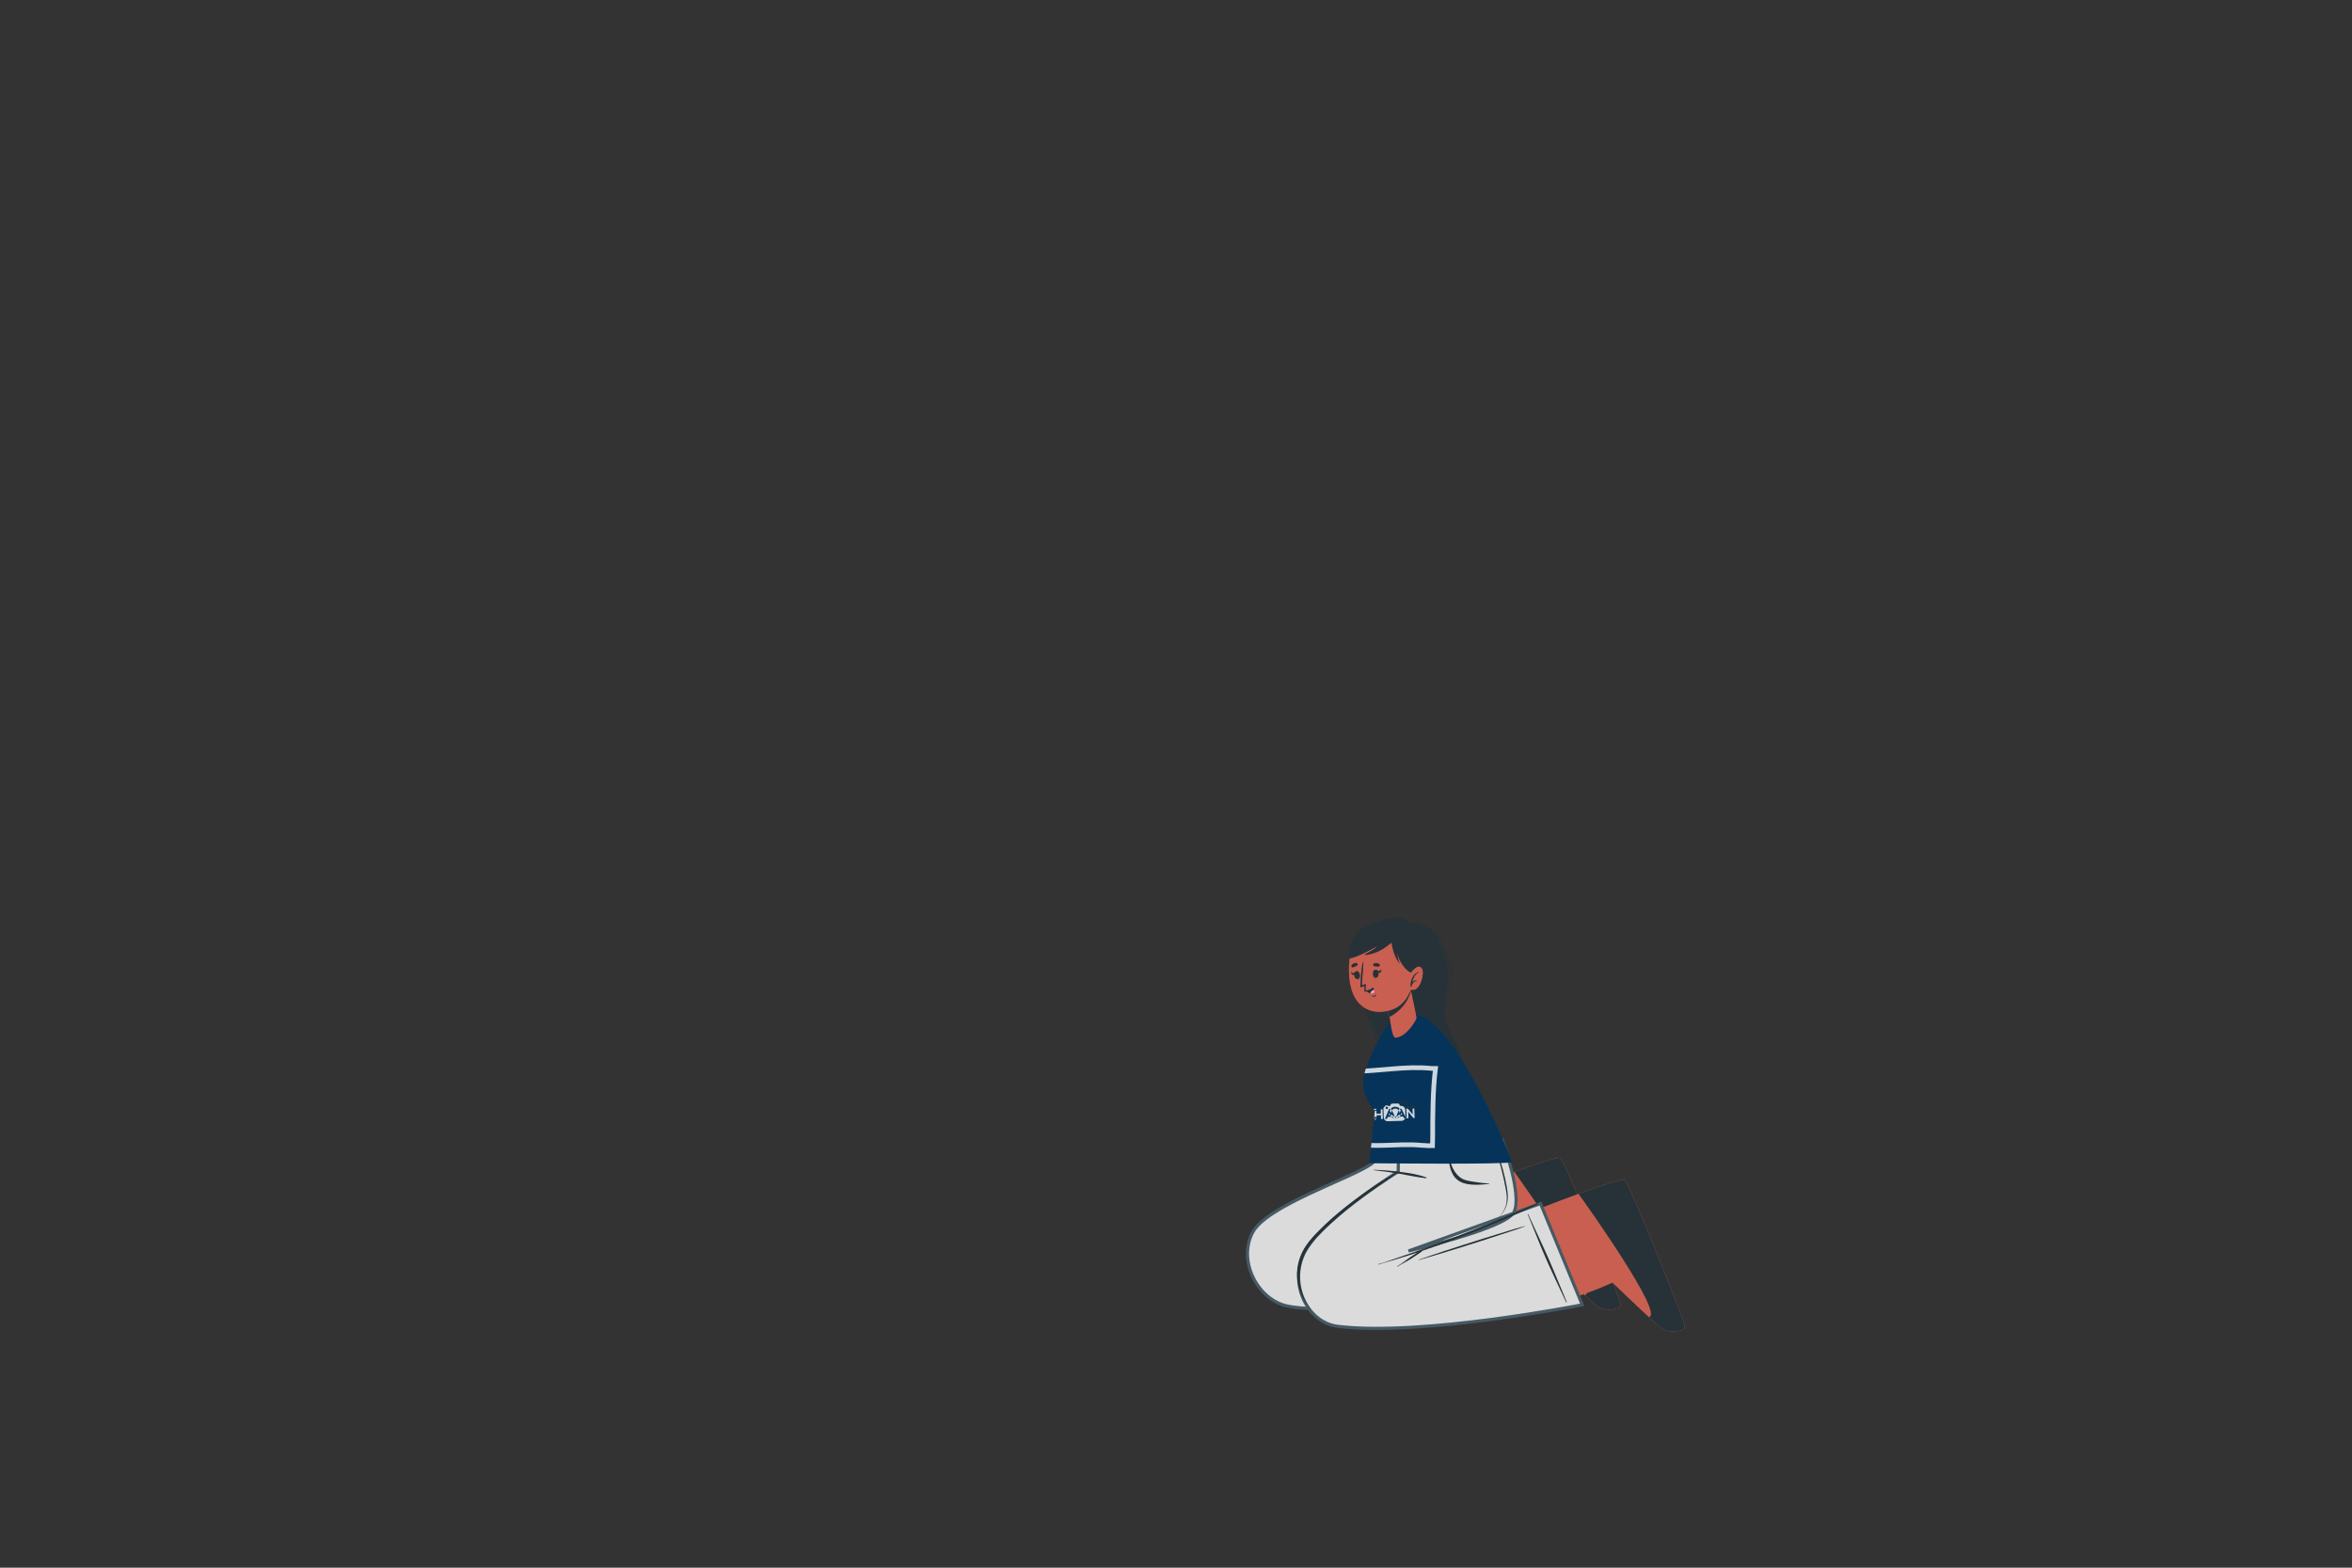 <?xml version="1.0" encoding="iso-8859-1"?>
<!-- Generator: Adobe Illustrator 25.3.1, SVG Export Plug-In . SVG Version: 6.00 Build 0)  -->
<svg version="1.1" xmlns="http://www.w3.org/2000/svg" xmlns:xlink="http://www.w3.org/1999/xlink" x="0px" y="0px"
	 viewBox="0 0 750 500" style="enable-background:new 0 0 750 500;" xml:space="preserve">
<rect x="0" y="0" width="750" height="500" fill="#333333" stroke="none"/>
<g id="char_x5F_3">
	<g>
		<g>
			<g>
				<path style="fill:#C95F50;" d="M516.812,416.075c0.099,1.722-4.825,2.123-6.855,0.972c-0.644-0.367-2.455-1.955-4.658-3.974
					c-4.843-4.448-11.538-10.951-11.538-10.951l-5.088,2.174l-20.767,7.57l-13.933-26.915c0,0,12.022-4.824,23.447-9.131
					c1.756-0.661,3.488-1.301,5.174-1.921c0.104-0.039,0.208-0.078,0.312-0.116c7.665-2.786,14.012-4.884,14.65-4.416
					C499.277,370.613,516.715,414.341,516.812,416.075z"/>
				<path style="fill:#263238;" d="M516.812,416.075c0.099,1.722-4.825,2.123-6.855,0.972c-0.644-0.367-2.455-1.955-4.658-3.974
					c5.127-0.592-19.103-34.709-22.392-39.289c7.665-2.786,14.012-4.884,14.65-4.416
					C499.277,370.613,516.715,414.341,516.812,416.075z"/>
			</g>
			<g>
				<g>
					<path style="fill:#DBDBDB;stroke:#455A64;stroke-miterlimit:10;" d="M484.097,409.187c0,0-53.815,11.306-73.461,7.386
						c-9.402-1.876-15.986-14.141-11.278-23.356c4.393-8.598,30.422-16.92,37.826-21.888c2.333-1.554,2.203-7.903,2.203-7.903
						l19.203,0.1c0,0,6.639,10.999,3.641,16.238c-0.045,0.09-0.101,0.169-0.169,0.259l8.722-3.131L484.097,409.187z"/>
				</g>
				<g>
					<path style="fill:#263238;" d="M472.504,394.475c-2.047-4.681-4.308-9.262-6.396-13.924c-0.04-0.089-0.184-0.043-0.145,0.049
						c1.964,4.697,3.77,9.455,5.817,14.118c2.055,4.68,4.279,9.272,6.434,13.904c0.055,0.118,0.249,0.059,0.196-0.066
						C476.429,403.867,474.545,399.141,472.504,394.475z"/>
					<path style="fill:#263238;" d="M462.185,380.249c-1.338,0.744-2.616,1.616-3.918,2.422c-1.284,0.795-2.573,1.58-3.885,2.327
						c-2.647,1.509-5.357,2.916-8.096,4.251c-5.524,2.693-11.215,5.039-17.051,6.968c-3.252,1.075-6.538,2.123-9.878,2.886
						c-0.074,0.017-0.042,0.129,0.032,0.112c2.431-0.534,4.862-1.058,7.268-1.689c-1.284,0.775-2.547,1.587-3.824,2.374
						c-0.064,0.04-0.006,0.139,0.06,0.101c1.396-0.807,2.81-1.583,4.195-2.41c0.079-0.047,0.08-0.132,0.042-0.193
						c0.411-0.111,0.823-0.216,1.232-0.334c2.979-0.862,5.924-1.836,8.82-2.945c5.731-2.195,11.262-4.841,16.537-7.978
						c1.487-0.884,2.959-1.793,4.41-2.734c1.429-0.927,2.894-1.878,4.192-2.984C462.42,380.338,462.292,380.189,462.185,380.249z"/>
				</g>
			</g>
		</g>
		<g>
			<g>
				<path style="fill:#C95F50;" d="M537.257,423.041c0.099,1.722-4.825,2.123-6.854,0.972c-0.644-0.367-2.455-1.955-4.658-3.974
					c-4.843-4.448-11.538-10.95-11.538-10.95l-5.088,2.174l-20.767,7.57l-13.933-26.915c0,0,12.022-4.824,23.447-9.131
					c1.756-0.661,3.488-1.301,5.174-1.921c0.104-0.039,0.208-0.078,0.312-0.117c7.665-2.786,14.012-4.884,14.649-4.416
					C519.721,377.579,537.159,421.308,537.257,423.041z"/>
				<path style="fill:#263238;" d="M537.257,423.041c0.099,1.722-4.825,2.123-6.854,0.972c-0.644-0.367-2.455-1.955-4.658-3.974
					c5.127-0.592-19.103-34.709-22.392-39.289c7.665-2.786,14.012-4.884,14.649-4.416
					C519.721,377.579,537.159,421.308,537.257,423.041z"/>
			</g>
			<path style="fill:#DBDBDB;stroke:#455A64;stroke-miterlimit:10;" d="M445.991,363.425l33.016,0.118
				c0,0,6.671,17.946,3.673,23.191c-2.998,5.245-33.543,12.251-33.543,12.251l42.093-15.122l13.311,32.288
				c0,0-51.023,10.128-77.923,6.878c-10.097-1.22-16.2-14.55-10.084-24.594c6.433-10.564,29.322-24.754,29.322-24.754
				L445.991,363.425z"/>
			<g>
				<path style="fill:#263238;" d="M490.143,383.76c-12.902,5.608-25.91,10.955-39.2,15.582c-1.846,0.643-3.694,1.28-5.546,1.905
					c-1.92,0.648-3.828,1.4-5.79,1.912c-0.095,0.025-0.049,0.18,0.044,0.147c1.693-0.6,3.45-1.017,5.167-1.545
					c1.681-0.517,3.359-1.04,5.03-1.587c0.722-0.236,1.44-0.482,2.161-0.722c-0.148,0.098-0.294,0.197-0.439,0.289
					c-0.668,0.428-1.332,0.857-1.989,1.301c-1.353,0.914-2.616,2.005-4.034,2.816c-0.086,0.049-0.001,0.186,0.081,0.13
					c1.35-0.921,2.863-1.599,4.249-2.467c0.672-0.421,1.33-0.86,1.984-1.309c0.577-0.396,1.236-0.798,1.748-1.295
					c2.116-0.714,4.229-1.44,6.33-2.196c6.621-2.384,13.166-4.953,19.629-7.737c3.61-1.555,7.189-3.174,10.725-4.892
					C490.478,384.003,490.334,383.677,490.143,383.76z"/>
				<path style="fill:#263238;" d="M493.691,401.176c-2.048-4.681-4.308-9.262-6.396-13.924c-0.04-0.089-0.184-0.043-0.145,0.049
					c1.964,4.697,3.77,9.455,5.817,14.118c2.055,4.68,4.279,9.272,6.434,13.904c0.055,0.118,0.249,0.059,0.196-0.066
					C497.617,410.567,495.732,405.841,493.691,401.176z"/>
				<path style="fill:#263238;" d="M445.253,374.016c-3.689,1.922-7.17,4.312-10.554,6.724c-3.356,2.392-6.612,4.928-9.72,7.635
					c-1.569,1.366-3.085,2.795-4.553,4.269c-1.401,1.407-2.747,2.878-3.879,4.513c-2.024,2.922-3.127,6.453-2.925,10.019
					c0.106,1.877,0.489,3.788,1.208,5.529c0.728,1.766,1.797,3.284,2.97,4.779c0.045,0.058,0.133-0.026,0.082-0.083
					c-1.166-1.289-1.943-2.928-2.496-4.563c-0.527-1.558-0.874-3.182-0.931-4.828c-0.119-3.425,0.662-6.766,2.492-9.678
					c2.089-3.324,5.12-6.059,8.001-8.683c2.974-2.71,6.092-5.249,9.325-7.644c1.815-1.344,3.661-2.648,5.521-3.928
					c1.864-1.282,3.761-2.51,5.582-3.852C445.497,374.132,445.392,373.943,445.253,374.016z"/>
				<path style="fill:#263238;" d="M454.823,375.523c-2.668-0.985-5.593-1.406-8.403-1.772c-2.808-0.365-5.622-0.567-8.451-0.661
					c-0.077-0.003-0.072,0.109,0.001,0.117c2.861,0.305,5.718,0.72,8.555,1.2c2.745,0.465,5.492,1.111,8.263,1.385
					C454.953,375.81,454.958,375.573,454.823,375.523z"/>
				<path style="fill:#263238;" d="M474.877,377.445c-1.768-0.056-3.503-0.294-5.248-0.576c-1.44-0.233-2.915-0.474-4.098-1.397
					c-2.308-1.8-3.203-4.905-3.648-7.671c-0.01-0.064-0.122-0.049-0.115,0.016c0.343,3.008,0.414,6.453,3.01,8.516
					c1.285,1.021,2.854,1.352,4.458,1.485c1.866,0.154,3.789-0.017,5.641-0.244C474.958,377.564,474.961,377.448,474.877,377.445z"
					/>
				<path style="fill:#263238;" d="M480.804,381.155c-0.114-1.733-0.46-3.472-0.829-5.166c-0.381-1.749-0.843-3.479-1.363-5.191
					c-0.591-1.944-1.281-3.857-2.006-5.755c-0.026-0.069-0.136-0.041-0.113,0.032c1.03,3.207,1.964,6.453,2.732,9.733
					c0.381,1.625,0.717,3.26,1.012,4.903c0.288,1.603,0.418,3.214-0.059,4.796c-0.481,1.593-1.436,3.01-2.721,4.064
					c-0.013,0.01,0.005,0.033,0.018,0.023C479.774,386.838,480.993,384.028,480.804,381.155z"/>
				<path style="fill:#263238;" d="M486.268,391.051c-2.238,0.541-4.434,1.267-6.637,1.935c-2.206,0.67-4.411,1.34-6.611,2.028
					c-4.402,1.376-8.787,2.804-13.173,4.228c-2.49,0.809-4.965,1.675-7.44,2.528c-0.07,0.024-0.041,0.134,0.032,0.113
					c8.855-2.569,17.659-5.318,26.414-8.213c2.484-0.821,5.004-1.577,7.437-2.54C486.339,391.111,486.321,391.038,486.268,391.051z"
					/>
			</g>
		</g>
	</g>
	<path style="fill:#263238;" d="M435.927,323.957c-0.622-1.802-1.19-3.634-1.666-5.487c-0.89-2.601-1.619-5.254-2.094-7.966
		c-0.784-4.459-1.442-9.902,2.112-13.374c1.637-1.599,3.761-2.62,5.891-3.388c2.223-0.801,4.661-1.407,7.003-0.755
		c0.928,0.258,1.779,0.713,2.49,1.361c1.64,0.18,3.314,0.435,4.802,1.143c1.836,0.459,3.306,2.052,4.357,3.537
		c1.264,1.786,2.115,3.819,2.866,5.864c0.7,1.907,1.269,3.814,1.19,5.865c-0.069,1.791-0.498,3.536-0.864,5.283
		c-0.443,2.115-0.821,4.258-0.513,6.419c0.01,0.072-0.098,0.097-0.111,0.024c-0.594-3.441,0.674-6.825,1.05-10.216
		c0.218-1.961,0.043-3.837-0.553-5.72c-0.667-2.107-1.483-4.226-2.564-6.158c-0.923-1.65-2.234-3.47-3.972-4.402
		c0.03,0.019,0.06,0.037,0.089,0.056c2.005,1.339,3.179,3.553,4.112,5.707c1.04,2.402,1.891,4.924,2.195,7.535
		c0.281,2.393-0.031,4.756-0.415,7.119c-0.383,2.348-0.815,4.739-0.57,7.128c0.258,2.52,1.346,4.834,2.468,7.07
		c1.083,2.162,2.25,4.333,2.783,6.71c0.482,2.161,0.326,4.392-0.54,6.435c-1.596,3.762-6.001,7.333-10.236,5.542
		c-1.06-0.446-2.002-1.127-2.909-1.823c-0.974-0.747-1.902-1.548-2.786-2.396c-1.883-1.802-3.554-3.813-5.062-5.936
		c-2.992-4.219-5.328-8.872-7.417-13.594c-0.514-1.162-1.012-2.335-1.484-3.518c0.894,2.722,1.918,5.398,3.123,8.021
		c2.159,4.702,4.722,9.401,8.187,13.277c0.897,1.003,1.855,1.953,2.865,2.842c1.103,0.97,2.288,1.811,3.451,2.702
		c0.069,0.053,0.005,0.159-0.072,0.116c-2.131-1.21-4.067-2.939-5.763-4.694c-1.79-1.852-3.325-3.915-4.686-6.098
		C439.904,333.729,437.64,328.923,435.927,323.957z"/>
	<g>
		<path style="fill:#063359;" d="M482.172,370.633c-1.311,0.863-45.535,0.364-45.535,0.364l1.78-16.681c0,0-3.654-3.909-3.764-8.614
			c-0.147-6.284,7.164-17.829,7.861-18.633c2.8-3.225,5.74-4.388,9-3.665C465.095,326.412,482.172,370.633,482.172,370.633z"/>
		<g>
			<path style="fill:#263238;" d="M449.232,351.175c-1.66,0.187-3.327,0.445-4.952,0.937c-0.808,0.245-1.603,0.536-2.397,0.848
				c-0.396,0.156-0.793,0.295-1.193,0.431c-0.41,0.14-0.85,0.27-1.276,0.28c-0.038,0.001-0.039,0.073-0.001,0.075
				c0.414,0.021,0.81,0.04,1.224-0.008c0.393-0.046,0.786-0.145,1.172-0.257c0.822-0.239,1.635-0.525,2.454-0.775
				c1.654-0.503,3.307-1.006,4.985-1.358C449.326,351.331,449.31,351.167,449.232,351.175z"/>
			<path style="fill:#263238;" d="M453.299,353.089c-1.358-0.196-2.745-0.314-4.114-0.316c-0.689-0.001-1.373,0.048-2.06,0.121
				c-0.328,0.034-0.656,0.076-0.983,0.123c-0.36,0.051-0.715,0.164-1.075,0.209c-0.038,0.005-0.039,0.078-0.001,0.075
				c0.341-0.03,0.686,0.012,1.027,0.007c0.343-0.004,0.686-0.013,1.029-0.018c0.687-0.01,1.373-0.01,2.059-0.028
				c1.375-0.036,2.743-0.054,4.117-0.031C453.372,353.232,453.369,353.099,453.299,353.089z"/>
		</g>
	</g>
	<g>
		<g>
			<g>
				<path style="fill:#C95F50;" d="M451.708,324.645c-0.098,0.783-3.223,6.125-6.731,6.328c-1.143,0.064-1.773-6.158-1.773-6.158
					l-0.152-0.449l-2.116-6.282l8.072-6.401C449.009,311.683,451.745,324.313,451.708,324.645z"/>
				<path style="fill:#263238;" d="M440.937,318.081l2.117,6.283c1.762-0.882,5.49-3.305,6.88-8.366
					c-0.464-2.19-0.857-4.011-0.911-4.278c-0.009-0.021-0.011-0.036-0.011-0.036l-1.029,0.756L440.937,318.081z"/>
			</g>
			<g>
				<path style="fill:#C95F50;" d="M430.144,310.035c0.266,11.631,7.263,12.785,9.771,12.725c2.277-0.055,10.022-0.53,10.96-12.126
					c0.937-11.597-4.555-15.15-9.769-15.3C435.892,295.183,429.878,298.404,430.144,310.035z"/>
				<g>
					<path style="fill:#263238;" d="M431.471,308.554c0.261-0.085,0.488-0.206,0.738-0.317c0.282-0.125,0.519-0.195,0.691-0.467
						c0.092-0.146,0.033-0.392-0.1-0.495c-0.31-0.24-0.694-0.173-1.039-0.036c-0.375,0.148-0.626,0.358-0.823,0.709
						C430.748,308.288,431.126,308.666,431.471,308.554z"/>
					<path style="fill:#263238;" d="M439.588,308.317c-0.275,0.003-0.529-0.04-0.801-0.066c-0.307-0.029-0.554-0.02-0.804-0.223
						c-0.134-0.109-0.156-0.362-0.063-0.501c0.218-0.326,0.603-0.384,0.974-0.365c0.402,0.021,0.707,0.14,1.006,0.41
						C440.189,307.834,439.95,308.313,439.588,308.317z"/>
					<g>
						<g>
							<path style="fill:#263238;" d="M437.832,310.167c0.004-0.031,0.064,0.033,0.066,0.066c0.03,0.792,0.197,1.694,0.931,1.907
								c0.023,0.007,0.023,0.046-0.003,0.045C437.944,312.121,437.733,310.922,437.832,310.167z"/>
							<path style="fill:#263238;" d="M438.48,309.292c1.264-0.185,1.541,2.357,0.37,2.529
								C437.697,311.989,437.421,309.447,438.48,309.292z"/>
						</g>
						<path style="fill:#263238;" d="M438.994,309.372c0.238,0.12,0.483,0.35,0.753,0.347c0.313-0.003,0.518-0.295,0.693-0.573
							c0.018-0.029,0.042-0.009,0.047,0.025c0.06,0.486-0.073,1.006-0.587,1.136c-0.469,0.118-0.858-0.276-1.033-0.752
							C438.834,309.466,438.898,309.324,438.994,309.372z"/>
					</g>
					<g>
						<g>
							<path style="fill:#263238;" d="M433.488,310.447c-0.01-0.029-0.057,0.044-0.052,0.077c0.117,0.784,0.119,1.701-0.563,2.046
								c-0.021,0.011-0.014,0.05,0.012,0.043C433.739,312.389,433.724,311.171,433.488,310.447z"/>
							<path style="fill:#263238;" d="M432.689,309.707c-1.277,0.052-1.08,2.601,0.103,2.553
								C433.956,312.214,433.759,309.664,432.689,309.707z"/>
						</g>
						<path style="fill:#263238;" d="M432.171,309.916c-0.191,0.151-0.371,0.412-0.611,0.446c-0.278,0.04-0.505-0.22-0.704-0.471
							c-0.021-0.026-0.039-0.003-0.037,0.031c0.024,0.488,0.225,0.983,0.7,1.041c0.434,0.052,0.715-0.39,0.794-0.884
							C432.327,309.987,432.247,309.856,432.171,309.916z"/>
					</g>
					<path style="fill:#263238;" d="M438.762,317.065c-0.159,0.212-0.307,0.494-0.587,0.562c-0.269,0.065-0.607-0.008-0.872-0.066
						c-0.026-0.006-0.047,0.024-0.028,0.045c0.25,0.269,0.707,0.391,1.06,0.271c0.345-0.117,0.473-0.45,0.508-0.788
						C438.847,317.041,438.785,317.034,438.762,317.065z"/>
					<g>
						<path style="fill:#263238;" d="M435.081,314.464c0,0-0.048,1.193,0.005,1.749c0.005,0.052,0.142,0.064,0.332,0.056
							c0.009,0.002,0.015,0.005,0.022-0.001c0.996,0.058,1.951-0.377,2.469-1.235c0.033-0.058-0.043-0.108-0.09-0.069
							c-0.68,0.609-1.476,0.826-2.344,0.925c-0.054-0.15,0.151-2.041,0.062-2.039c-0.306,0.003-0.884,0.268-1.234,0.408
							c0.029-2.489,0.456-4.953,0.448-7.431c-0.002-0.088-0.13-0.102-0.148-0.022c-0.631,2.551-0.727,5.414-0.823,7.983
							C433.765,315.108,434.868,314.58,435.081,314.464z"/>
					</g>
					<g>
						<path style="fill:#263238;" d="M435.715,316.04c0,0,0.555,0.643,1.264,0.837c0.261,0.072,0.538,0.088,0.82-0.01
							c0.579-0.199,0.553-0.741,0.41-1.197c-0.116-0.375-0.317-0.69-0.317-0.69S437.09,315.852,435.715,316.04z"/>
						<path style="fill:#FF9BBC;" d="M436.979,316.877c0.261,0.072,0.538,0.088,0.82-0.01c0.579-0.199,0.553-0.741,0.41-1.197
							C437.581,315.783,436.987,316.258,436.979,316.877z"/>
					</g>
				</g>
				<path style="fill:#263238;" d="M450.379,310.296c-1.26,0.04-4.837-3.109-5.49-9.151c0,0,0.962,5.385,1.443,6.144
					c0.481,0.759-2.001-1.773-2.596-6.639c0,0-2.524,2.198-4.77,3.054c-2.245,0.857-3.657,0.964-3.837,0.812
					c-0.18-0.152,3.113-1.53,3.934-2.671c0,0-5.869,3.41-8.675,3.884c-0.325,0.055-0.59-6.055,3.518-9.307
					c4.107-3.252,10.57-1.38,12.594,0.247c0,0,2.214,0.111,4.884,3.125C454.053,302.809,451.736,310.253,450.379,310.296z"/>
				<g>
					<g>
						<path style="fill:#C95F50;" d="M449.046,311.569c0,0,2.127-3.887,3.864-3.167c1.737,0.72,0.414,6.161-1.431,7.088
							c-1.844,0.927-2.736-0.763-2.736-0.763L449.046,311.569z"/>
						<path style="fill:#263238;" d="M452.492,309.953c0.031-0.006,0.041,0.037,0.016,0.05c-1.288,0.694-1.861,2.023-2.216,3.374
							c0.346-0.543,0.862-0.876,1.583-0.473c0.038,0.021,0.01,0.08-0.029,0.076c-0.565-0.058-0.953,0.082-1.278,0.565
							c-0.23,0.342-0.367,0.758-0.516,1.141c-0.05,0.127-0.275,0.087-0.244-0.057c0.002-0.01,0.005-0.022,0.008-0.032
							C449.594,312.881,450.666,310.329,452.492,309.953z"/>
					</g>
				</g>
			</g>
		</g>
	</g>
	<g>
		<defs>
			<path id="SVGID_1_" d="M482.172,370.633c-1.311,0.863-45.535,0.364-45.535,0.364l1.78-16.681c0,0-3.654-3.909-3.764-8.614
				c-0.147-6.284,7.164-17.829,7.861-18.633c2.8-3.225,5.74-4.388,9-3.665C465.095,326.412,482.172,370.633,482.172,370.633z"/>
		</defs>
		<clipPath id="SVGID_2_">
			<use xlink:href="#SVGID_1_"  style="overflow:visible;"/>
		</clipPath>
		<path style="opacity:0.8;clip-path:url(#SVGID_2_);fill:none;stroke:#FFFFFF;stroke-width:1.5;stroke-miterlimit:10;" d="
			M456.79,365.399c-0.545,0.002-1.088,0.004-1.631,0.005c-0.316-0.031-0.634-0.056-0.952-0.076c-0.319-0.02-0.639-0.034-0.962-0.043
			c-7.825-0.74-14.867,1.021-22.828-0.794c-0.29-0.119-0.579-0.247-0.866-0.384c-0.287-0.138-0.573-0.285-0.855-0.442
			c-1.76-0.88,3.521-3.521,3.009-6.223c-0.001-0.392-0.027-0.789-0.059-1.187c-0.042-0.531-0.092-1.064-0.15-1.596
			c-1.307-4.402,0.057-8.947-2.333-12.871c0.33-0.011,0.657-0.021,0.981-0.031c0.324-0.01,0.646-0.021,0.966-0.031
			c9.028-0.067,16.951-1.828,25.368-0.966c0.193,0.009,0.399,0.014,0.612,0.016c0.213,0.002,0.433,0.002,0.653,0.002
			c-0.88,7.042-0.88,14.964-0.895,21.895c-0.003,0.242-0.007,0.484-0.013,0.718s-0.012,0.462-0.02,0.675
			C456.803,364.492,456.794,364.935,456.79,365.399z"/>
		<g id="Layer_2_00000119082103935530301680000009223311649239929522_" style="opacity:0.8;clip-path:url(#SVGID_2_);">
			<g id="Layer_1-2_00000137813433772584863310000014438783312397180321_">
				<path style="fill:#FFFFFF;" d="M445.234,356.086c0.398-0.097,0.692-0.333,0.899-0.689c-0.016,0.047-0.033,0.094-0.056,0.16
					l0.617-0.005l-0.349,0.56l0.143-0.001c0.277-0.003,0.555,0.001,0.832-0.01c0.103-0.004,0.158,0.031,0.188,0.127
					c0.012,0.032,0.026,0.062,0.041,0.092c0.099,0.224,0.167,0.489,0.537,0.337c-0.2,0.44-0.493,0.692-0.907,0.796
					c-0.106,0.024-0.214,0.037-0.323,0.037c-0.352,0.008-0.704,0.016-1.056,0.024c-0.352,0.008-0.705,0.017-1.058,0.027
					s-0.707,0.021-1.061,0.034c-0.354,0.012-0.709,0.026-1.064,0.041c-0.4,0.018-0.743-0.111-0.987-0.347
					c-0.245-0.235-0.391-0.577-0.4-0.985c-0.009-0.435-0.019-0.866-0.032-1.292c-0.013-0.426-0.028-0.845-0.046-1.261
					c-0.019-0.354,0.107-0.631,0.438-0.807c0.032-0.022,0.054-0.056,0.061-0.093c0.033-0.168,0.108-0.236,0.287-0.246
					c0.143-0.007,0.286-0.012,0.429-0.017c0.229-0.009,0.278,0.02,0.379,0.237c0.129-0.005,0.266-0.004,0.401-0.018
					c0.037-0.004,0.081-0.043,0.1-0.077c0.086-0.15,0.169-0.302,0.244-0.457c0.084-0.172,0.226-0.252,0.415-0.258
					c0.305-0.009,0.61-0.018,0.915-0.025c0.305-0.007,0.61-0.012,0.914-0.017c0.192-0.004,0.347,0.071,0.446,0.247
					c0.082,0.146,0.184,0.282,0.269,0.426c0.041,0.07,0.09,0.096,0.171,0.091c0.247-0.016,0.49,0.01,0.718,0.123
					c0.444,0.22,0.717,0.571,0.749,1.056c0.024,0.376,0.039,0.753,0.051,1.134s0.02,0.765,0.03,1.15
					c-0.002,0.022-0.005,0.044-0.01,0.066c-0.032-0.055-0.055-0.094-0.074-0.134c-0.188-0.4-0.378-0.797-0.568-1.192
					c-0.19-0.395-0.381-0.786-0.572-1.174c-0.05-0.102-0.105-0.139-0.215-0.128c-0.119,0.011-0.24,0.004-0.335,0.005
					c0.12,0.254,0.242,0.505,0.352,0.761c0.032,0.085,0.042,0.176,0.029,0.264l-0.189-0.383c-0.137,0.341-0.267,0.666-0.398,0.993
					c0.103-0.387,0.064-0.75-0.157-1.118c-0.119,0.288-0.232,0.555-0.343,0.827c-0.15,0.368-0.3,0.744-0.453,1.123l-0.477,0.01
					c-0.003-0.019-0.007-0.037-0.014-0.054c-0.143-0.309-0.287-0.615-0.433-0.918c-0.146-0.302-0.293-0.601-0.441-0.896
					c-0.013-0.021-0.028-0.041-0.045-0.06c-0.167,0.3-0.206,0.606-0.157,0.936c-0.122-0.256-0.245-0.51-0.378-0.783
					c-0.071,0.173-0.129,0.317-0.189,0.462c-0.02-0.41,0.115-0.768,0.357-1.11c-0.149,0.005-0.268,0.016-0.386,0.011
					c-0.103-0.004-0.146,0.037-0.183,0.127c-0.096,0.235-0.193,0.471-0.291,0.71s-0.198,0.48-0.299,0.725
					c-0.101,0.244-0.203,0.49-0.305,0.738c-0.102,0.248-0.205,0.497-0.309,0.747c-0.016,0.039-0.029,0.079-0.047,0.129
					c0.056-0.003,0.093-0.005,0.131-0.007c0.162-0.01,0.363,0.037,0.476-0.046c0.118-0.087,0.159-0.296,0.22-0.456
					c0.039-0.102,0.09-0.142,0.199-0.144c0.317-0.006,0.634-0.025,0.958-0.037l-0.371-0.543c0.217-0.008,0.393-0.004,0.567-0.026
					c0.089-0.011,0.132,0.017,0.186,0.077c0.204,0.228,0.454,0.374,0.759,0.411c0.079,0.161,0.159,0.323,0.243,0.498
					C445.089,356.411,445.162,356.25,445.234,356.086z M445.671,356.576c0.234-0.108,0.452-0.24,0.645-0.46
					c-0.155,0.002-0.28,0.001-0.406,0.007c-0.027,0-0.07,0.02-0.079,0.042c-0.056,0.135-0.104,0.275-0.156,0.413
					c-0.25,0.042-0.499,0.102-0.75,0.12c-0.177,0.013-0.358-0.035-0.538-0.055l-0.014,0.041c0.052,0.021,0.103,0.059,0.155,0.058
					c0.284-0.001,0.568-0.018,0.852-0.015C445.507,356.729,445.614,356.715,445.671,356.576z M443.848,354.14
					c0.24-0.363,0.632-0.568,1.04-0.582c0.408-0.014,0.832,0.162,1.136,0.561c0.124-0.16,0.103-0.4,0.291-0.525
					c-0.202-0.22-0.441-0.377-0.695-0.477c-0.254-0.1-0.524-0.142-0.788-0.13c-0.264,0.011-0.522,0.075-0.752,0.188
					c-0.23,0.112-0.433,0.273-0.587,0.478C443.724,353.736,443.694,353.996,443.848,354.14z M442.197,352.957
					c-0.219,0.01-0.388,0.19-0.378,0.401s0.197,0.374,0.416,0.363l0,0c0.219-0.014,0.388-0.191,0.383-0.402
					C442.603,353.109,442.416,352.949,442.197,352.957L442.197,352.957z M443.643,356.177c0.23,0.205,0.441,0.354,0.716,0.433
					c-0.063-0.138-0.11-0.255-0.171-0.366c-0.024-0.042-0.065-0.071-0.112-0.08C443.947,356.159,443.815,356.17,443.643,356.177
					L443.643,356.177z"/>
				<path style="fill:#FFFFFF;" d="M437.788,353.97l0.017,0.511l-0.957,0.046c-0.017,0.437-0.034,0.87-0.051,1.3
					c-0.017,0.43-0.034,0.855-0.051,1.278c-0.023,0.016-0.03,0.025-0.038,0.026c-0.27,0.026-0.266,0.026-0.289-0.24
					c-0.034-0.386-0.068-0.772-0.103-1.157s-0.07-0.77-0.104-1.153c-0.369,0.012-0.747,0.009-1.122,0.043
					c-0.21,0.019-0.224,0.071-0.22,0.283c0.008,0.407,0.043,0.817,0.013,1.221c-0.047,0.654-0.491,1.076-1.145,1.126
					c-0.194,0.017-0.389,0.006-0.58-0.033c-0.597-0.133-0.953-0.596-0.978-1.251c-0.024-0.592-0.038-1.185-0.058-1.799
					c0.193-0.006,0.389-0.017,0.586-0.013c0.022-0.001,0.06,0.081,0.06,0.124c0.001,0.516-0.004,1.031-0.007,1.547
					c0,0.057,0.004,0.114,0.008,0.17c0.05,0.595,0.612,0.918,1.152,0.66c0.274-0.133,0.387-0.377,0.388-0.665
					c0.001-0.407-0.014-0.815-0.039-1.222c-0.015-0.25,0.091-0.433,0.298-0.536c0.17-0.084,0.365-0.155,0.551-0.164
					c0.432-0.021,0.863-0.037,1.296-0.053s0.867-0.033,1.301-0.054C437.741,353.965,437.764,353.967,437.788,353.97z"/>
				<path style="fill:#FFFFFF;" d="M451.088,356.62c-0.232,0.055-0.389-0.007-0.54-0.201c-0.237-0.305-0.48-0.605-0.728-0.906
					s-0.501-0.604-0.759-0.914c0,0,0.017,0.512,0.033,1.027c0.016,0.515,0.031,1.034,0.031,1.034l-0.574,0.011
					c0,0-0.005-0.194-0.014-0.484c-0.008-0.29-0.02-0.676-0.032-1.059c-0.012-0.384-0.026-0.765-0.036-1.05
					c-0.01-0.285-0.018-0.474-0.018-0.474c0.137-0.002,0.273-0.012,0.408-0.002c0.046,0.003,0.098,0.049,0.132,0.088
					c0.231,0.27,0.462,0.541,0.692,0.814c0.23,0.273,0.459,0.546,0.687,0.821c0.029,0.036,0.061,0.07,0.114,0.131
					c0,0-0.015-0.472-0.031-0.942c-0.016-0.47-0.032-0.939-0.032-0.939l0.569-0.013c0,0,0.026,0.762,0.051,1.527
					C451.064,355.852,451.088,356.62,451.088,356.62z"/>
				<path style="fill:#FFFFFF;" d="M438.036,354.34l0.884-0.048l0.04,1.266l0.021-0.001l-0.01-0.345l1.35-0.077l-0.044-1.29
					l0.578-0.032c0,0,0.008,0.187,0.018,0.471c0.01,0.283,0.023,0.664,0.033,1.05c0.011,0.386,0.02,0.775,0.026,1.069
					c0.006,0.294,0.01,0.49,0.01,0.49l-0.569,0.03l-0.028-1.257l-1.389,0.078c0.07,0.29,0.014,0.554-0.081,0.815
					c-0.094,0.261-0.226,0.52-0.305,0.8c-0.042-0.078-0.069-0.123-0.09-0.17c-0.093-0.208-0.176-0.419-0.278-0.622
					c-0.085-0.174-0.129-0.366-0.127-0.561c-0.003-0.265-0.01-0.529-0.018-0.793c-0.008-0.263-0.017-0.526-0.024-0.788
					C438.031,354.402,438.035,354.379,438.036,354.34z M438.53,356.255c-0.026-0.018-0.049-0.049-0.071-0.047
					c-0.081,0.004-0.162,0.021-0.244,0.032c0.007,0.055,0.003,0.115,0.024,0.166c0.058,0.144,0.119,0.288,0.191,0.426
					c0.021,0.04,0.08,0.087,0.119,0.084c0.039-0.003,0.096-0.055,0.116-0.099c0.064-0.145,0.119-0.294,0.17-0.444
					c0.017-0.049,0.026-0.148,0.019-0.149c-0.079-0.019-0.161-0.029-0.243-0.029C438.585,356.194,438.559,356.233,438.53,356.255z"
					/>
				<path style="fill:#FFFFFF;" d="M432.437,353.938c-0.123,0.004-0.246,0.002-0.368,0.013c-0.086,0.008-0.129-0.027-0.165-0.099
					c-0.102-0.202-0.058-0.476,0.108-0.625c0.222-0.2,0.503-0.24,0.714-0.101c0.257,0.169,0.361,0.462,0.24,0.706
					c-0.026,0.045-0.07,0.077-0.121,0.088C432.71,353.935,432.573,353.933,432.437,353.938L432.437,353.938z"/>
				<path style="fill:#FFFFFF;" d="M438.906,354.01l-0.866,0.046c-0.016-0.223,0.149-0.409,0.379-0.435
					C438.676,353.592,438.862,353.737,438.906,354.01z"/>
				<path style="fill:#FFFFFF;" d="M446.85,354.801c0.115,0.247,0.228,0.49,0.347,0.749l-0.484,0.003
					C446.759,355.301,446.804,355.054,446.85,354.801z"/>
				<path style="fill:#FFFFFF;" d="M436.521,357.278c0.135-0.041,0.193-0.002,0.147,0.115c-0.035,0.088-0.08,0.196-0.154,0.239
					c-0.177,0.107-0.308,0.222-0.233,0.462l-0.148,0.014c-0.061-0.265-0.008-0.404,0.198-0.547
					C436.43,357.491,436.553,357.437,436.521,357.278z"/>
				<path style="fill:#FFFFFF;" d="M448.356,356.676l-0.259,0.004c0.029-0.117,0.056-0.226,0.089-0.361
					C448.245,356.443,448.296,356.55,448.356,356.676z"/>
				<path style="fill:#FFFFFF;" d="M445.671,356.576c-0.056,0.139-0.164,0.153-0.294,0.151c-0.283-0.004-0.567,0.013-0.852,0.015
					c-0.051,0.001-0.103-0.038-0.155-0.058l0.014-0.041c0.18,0.02,0.36,0.068,0.538,0.055c0.252-0.017,0.501-0.078,0.751-0.119
					L445.671,356.576z"/>
				<path style="fill:#FFFFFF;" d="M443.229,355.628l-0.471,0.02l0.293-0.734C443.113,355.157,443.171,355.389,443.229,355.628z"/>
			</g>
		</g>
	</g>
</g>
<g id="Layer_1">
</g>
</svg>
